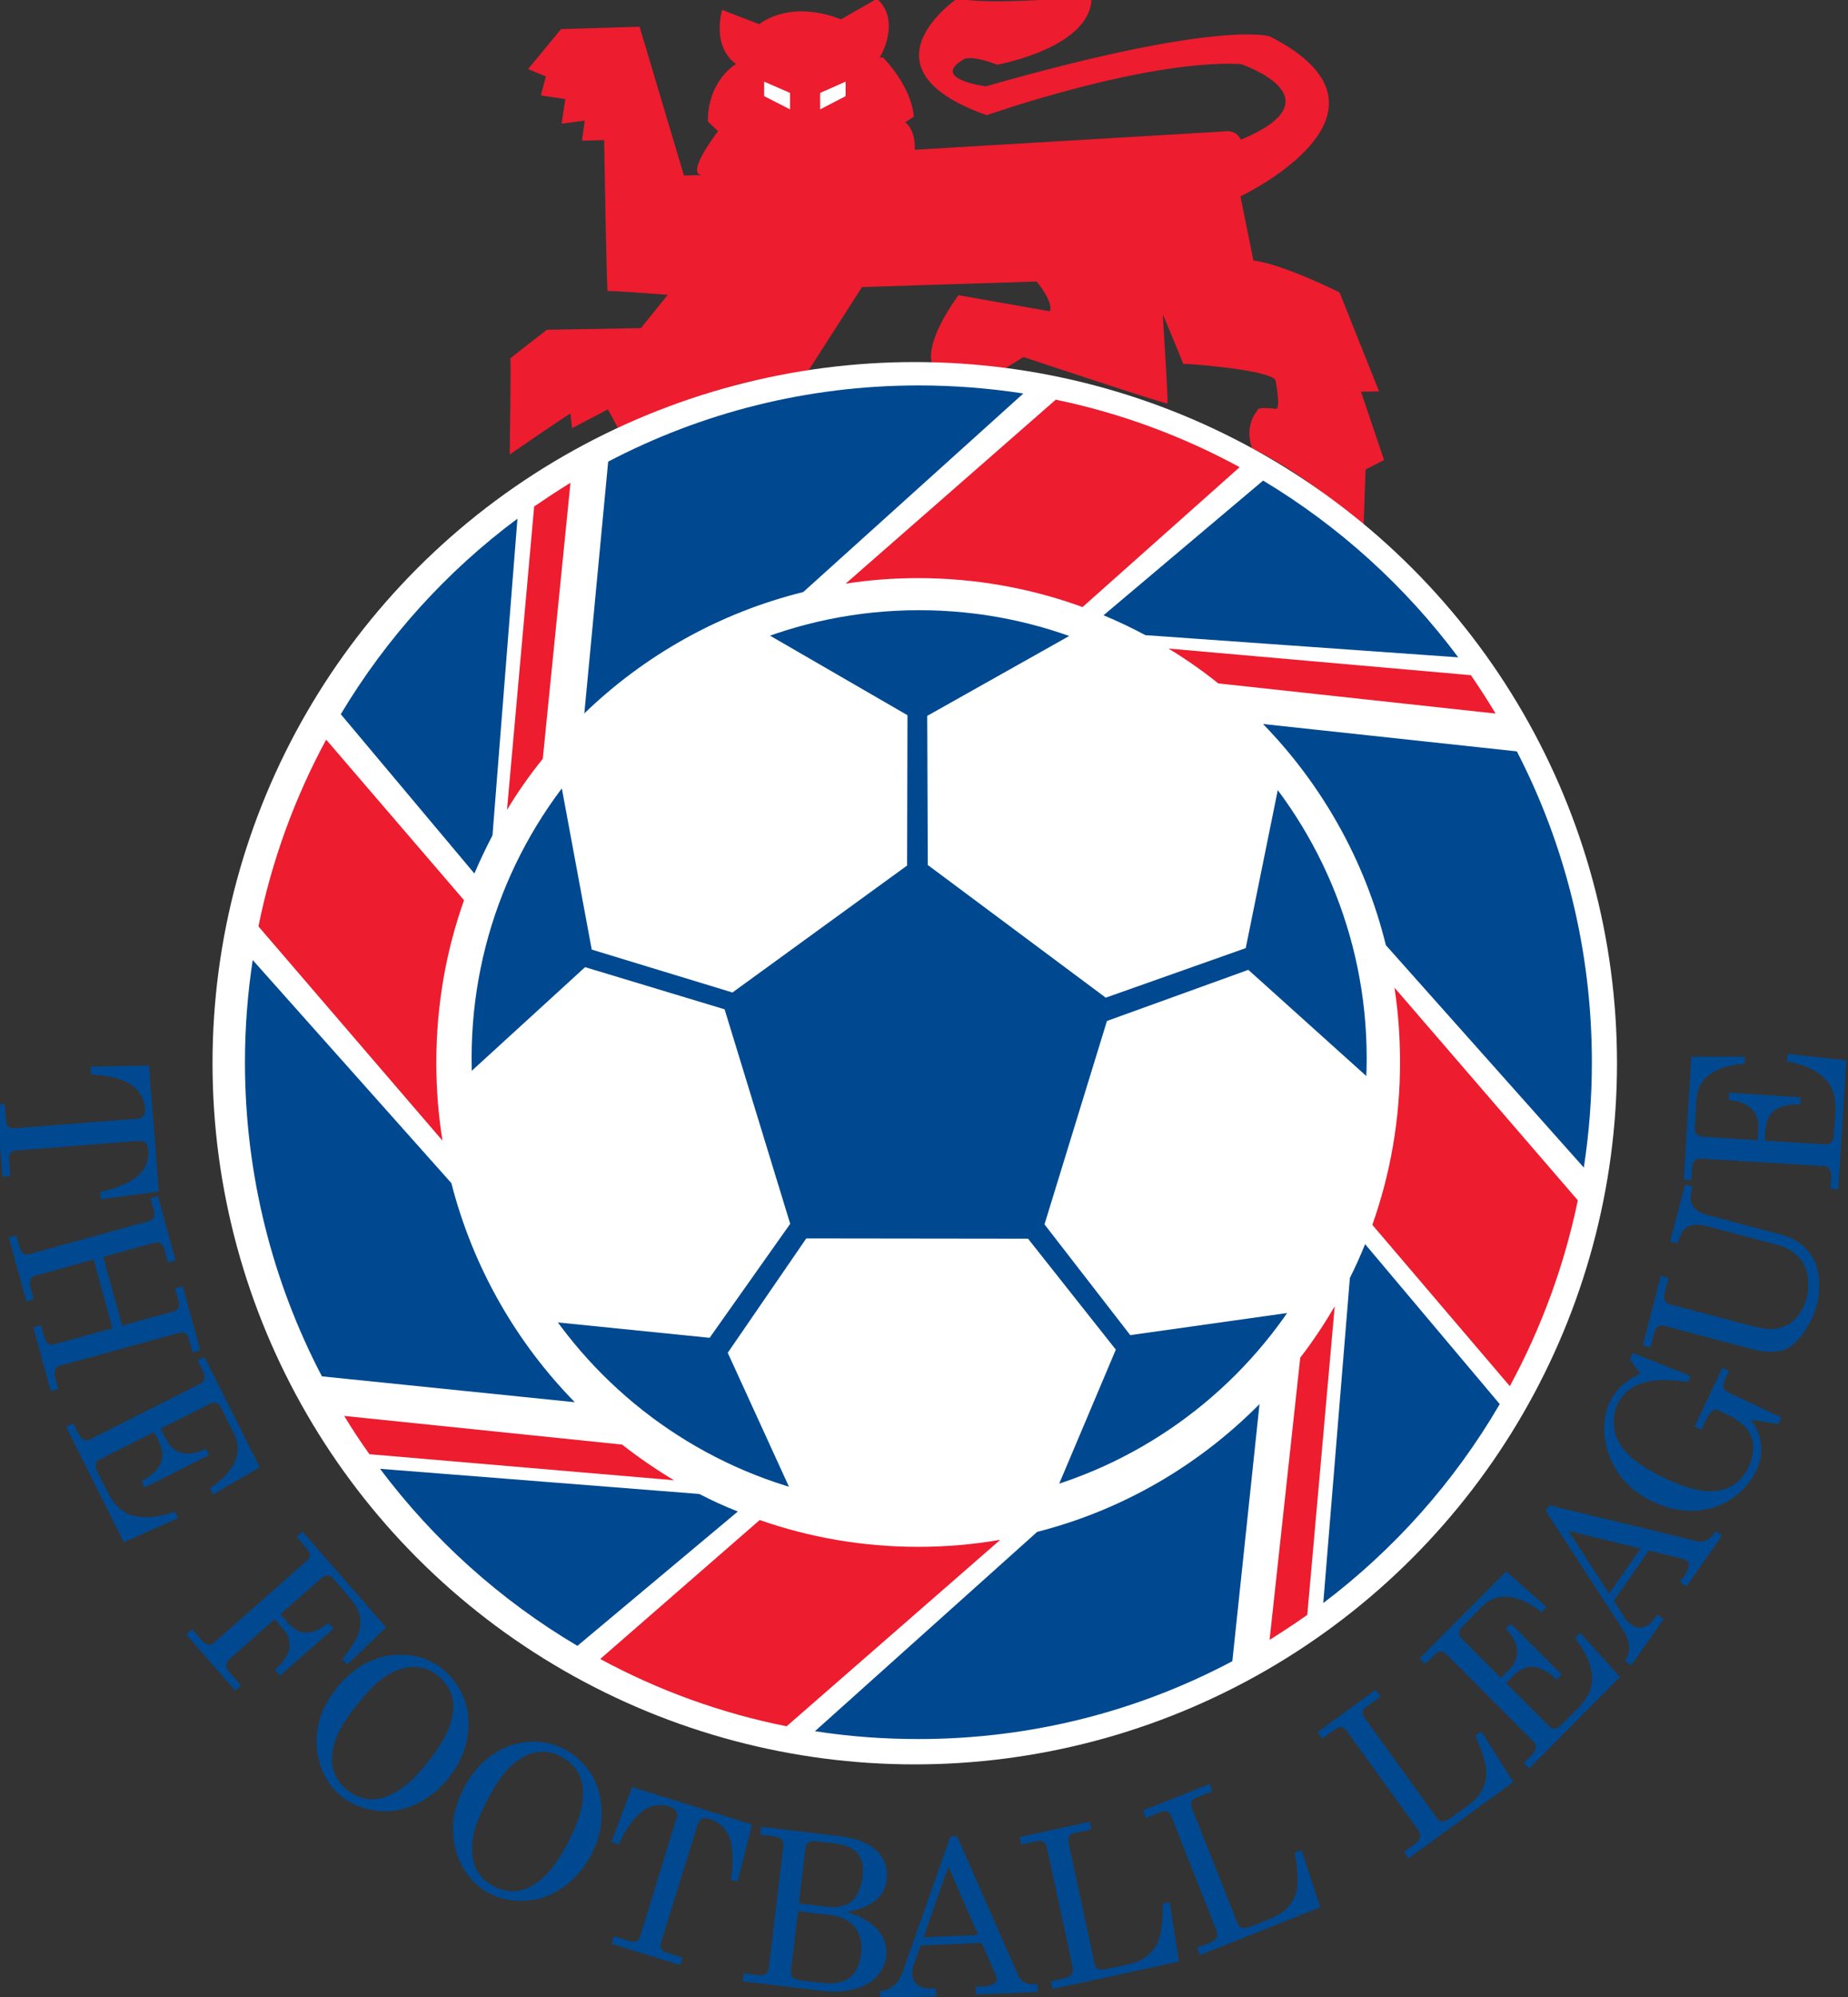 <svg xmlns="http://www.w3.org/2000/svg" width="200" height="216">
  <rect width="100%" height="100%" fill="#333333" stroke="none"/>
  <path fill="#004990" d="M17.2 128.88l-6.3.83-.06-.77c1.64-.33 3.65-1.18 4.36-2.03.6-.7.92-1.44.84-2.5-.05-.73-.36-1.07-1.1-1L1.7 124.44c-.64.04-.77.5-.72 1.06l.12 1.7-.84.07-.6-7.8.84-.08.15 1.9c.04.46.4.8.77.76L14.9 121c1.4-.1.74-2.47-.28-3.35-1.26-1.05-3.07-1.34-4.76-1.42l-.07-.86 6.34-.12 1.06 13.63zm1.8 7.43l-.82.24-.38-1.4c-.17-.6-.5-.9-1.03-.74l-5.6 1.54 2.05 7.43 5.62-1.55c.5-.13.62-.6.5-1.07l-.4-1.4.83-.24 1.9 6.92-.83.23-.4-1.46c-.1-.38-.4-.83-1.07-.64l-13 3.58c-.56.16-.5.9-.36 1.42l.3 1.06-.82.24-1.88-6.9.82-.23.3 1.06c.2.84.55 1.17 1.14 1l6.3-1.73-2.04-7.44L3.76 138c-.57.15-.6.72-.46 1.24l.35 1.3-.8.22-1.9-6.92.8-.22.37 1.3c.14.54.53.87 1.07.73l13.03-3.6c.5-.15.54-.67.42-1.13l-.35-1.3.8-.24 1.9 6.93zm9.1 22.4l-5.05 2.94-.34-.67c3.17-2.1 3.43-4.3 2.63-5.88l-1.5-2.98c-.14-.32-.66-.5-1.08-.3l-5.37 2.7.67 1.3c1.26 2.3 3.68 1.14 4.2.88l.33.7-6.94 3.5-.34-.7c.74-.33 1.74-1.14 2.1-1.95.33-.72.1-1.57-.14-2.18l-.6-1.18-5.95 3c-.24.1-.58.5-.2 1.28l1.23 2.42c.84 1.48 1.77 2.4 3.7 2.5 1.25.1 2.4-.22 3.46-.6l.35.72-5.87 2.6-6.24-12.48.77-.38.52 1.03c.52.98 1.02.87 1.37.68l11.86-5.98c.54-.27.6-.75.33-1.3l-.63-1.23.76-.38 5.96 11.9zm13.68 17.32l-4.22 4.03-.52-.6c.74-.94 1.86-2.3 1.96-3.77.08-1.14-.45-2.06-1.22-2.94l-1.8-2.1c-.33-.34-.85-.26-1.08-.06l-4.55 4 .93 1.07c.65.67 1.24 1.02 2.28.9.5-.06 1.38-.48 1.98-1.03l.55.62-5.8 5.1-.54-.64c.96-.83 1.44-1.63 1.57-2.38.1-.58-.1-1.4-.6-1.93l-1-1.17-4.8 4.25c-.63.54-.5 1 0 1.6l1.17 1.32-.64.57-5.3-6.08.64-.57 1.04 1.2c.32.36.84.67 1.22.35l10.17-8.97c.47-.4.4-.82-.12-1.42l-1-1.15.64-.57 9.04 10.36zm1.68 4.46c-1.68.52-3.04 1.65-4.78 3.85-2.06 2.57-2.7 4.13-2.75 5.84-.06 1.44.62 2.64 1.6 3.4 1.65 1.35 3.6 1.43 5.74-.03 1.34-.9 2.22-1.93 3.1-3.06 1.6-2.02 2.48-3.72 2.66-5.37.17-1.42-.38-2.86-1.67-3.9-1.12-.9-2.5-1.15-3.9-.72zm7.18 4.98c.2 1.5.05 4.18-2.06 6.8-2.23 2.82-4.93 3.47-6.05 3.6-1.9.2-4.07-.36-5.6-1.58-.84-.68-1.9-1.97-2.33-3.6-.56-2-.33-3.12-.13-4.25.2-1.12 1.02-2.68 2.04-3.96.96-1.2 2.36-2.28 3.38-2.72 1.7-.75 2.76-.86 4.46-.72 1.1.1 2.5.63 3.6 1.52 1.2.97 2.46 2.78 2.7 4.9zm6.08 4.53c-1.55.82-2.66 2.18-3.96 4.68-1.54 2.93-1.87 4.57-1.6 6.25.2 1.43 1.1 2.48 2.2 3.07 1.88 1 3.8.7 5.65-1.14 1.14-1.15 1.8-2.33 2.47-3.6 1.2-2.3 1.73-4.1 1.6-5.8-.1-1.42-.92-2.7-2.4-3.48-1.25-.67-2.65-.67-3.95 0zm8 3.5c.46 1.46.83 4.12-.73 7.1-1.67 3.2-4.22 4.33-5.3 4.67-1.8.56-4.05.42-5.78-.5-.96-.5-2.23-1.57-2.98-3.08-.9-1.86-.9-3-.9-4.15-.04-1.14.47-2.82 1.24-4.28.7-1.36 1.88-2.68 2.8-3.3 1.53-1.07 2.55-1.4 4.23-1.57 1.13-.08 2.57.15 3.82.82 1.4.73 2.97 2.25 3.6 4.3zm16.67 3.86l-1.57 6.16-.73-.23c.3-1.64.25-3.84-.27-4.82-.43-.83-1-1.4-2-1.72-.7-.22-1.12-.04-1.34.66l-3.96 12.75c-.18.6.2.9.73 1.07l1.63.52-.26.8-7.43-2.3.25-.83 1.8.57c.45.13.88-.07 1-.44l4-12.97c.4-1.36-2.02-1.62-3.2-1-1.44.8-2.38 2.38-3.08 3.9l-.8-.24 2.24-5.95 13 4.06m4.96 9.37l-.76 6.43c-.08.64.28.96 1.1 1.06h.03l2.1.26c2.85.34 4.08-.82 4.37-3.2.27-2.3-1-3.85-3.28-4.12l-3.56-.43zm1.83-7.57c-.6-.06-.97.3-1.03.76l-.7 5.97 3.27.38c1 .12 2.04-.23 2.46-.62.6-.54 1-1.48 1.16-2.68.3-2.54-1.1-3.28-2.9-3.55l-2.27-.27zm3-.5c.8.1 2.08.43 2.94.96 1.15.7 2.04 1.98 1.84 3.7-.24 1.93-1.8 3.07-4.27 3.46v.04c1.1.38 2.15.8 2.97 1.6.9.83 1.38 1.94 1.23 3.27-.17 1.4-1.18 2.5-2.27 3.03-1.25.63-2.9.84-4.7.62l-8.54-1.02.08-.85 1.44.16c.87.15 1.23-.3 1.26-.5l1.6-13.44c.1-.65-.37-1-.98-1.06l-1.52-.18.1-.86 8.8 1.07zm8.75 10.9l5.92-.25-3.22-7.4-2.7 7.65zm3.64-10.93l6.65 15.12c.24.53.86.9 1.52.88h.53l.03.84-6.68.27-.04-.84.53-.02c1.56-.07 1.98-.48 1.65-1.22l-1.53-3.5-6.6.28-.8 2.2c-.43 1.6.44 2.52 1.9 2.45l.56-.02.04.85-6.06.25-.05-.84h.2c.97-.05 1.85-.83 2.32-2.18l5.1-14.5.74-.03zm14.36-1.6l.18.84-1.8.4c-.74.14-.77.64-.67 1.1l2.8 13c.16.76.6.76 1.65.55l2.18-.47c1.32-.34 2.14-.9 2.8-1.94.7-1.06.78-3.33.73-4.58l.78-.17 1 6.42-13.68 2.97-.2-.84 1.3-.27c1.08-.24 1.2-.7 1.05-1.4l-2.77-12.84c-.13-.6-.56-.76-1.1-.64l-1.66.35-.18-.8 7.6-1.66zm12.96-4.07l.3.8-1.72.68c-.68.27-.64.76-.46 1.2l4.9 12.37c.27.7.7.65 1.7.28l2.07-.84c1.26-.55 1.97-1.23 2.46-2.37.5-1.18.22-3.43-.04-4.65l.75-.3 2.03 6.17-13.02 5.18-.32-.8 1.24-.47c1.02-.4 1.06-.88.8-1.55l-4.83-12.2c-.22-.55-.68-.65-1.2-.45l-1.57.63-.3-.8 7.22-2.87zm18-10.14l.5.7-1.52 1.1c-.6.42-.43.88-.15 1.27l7.78 10.77c.44.6.84.44 1.72-.18l1.8-1.3c1.08-.86 1.6-1.7 1.8-2.93.2-1.26-.63-3.36-1.18-4.5l.65-.47 3.48 5.48-11.34 8.25-.5-.7 1.07-.76c.9-.66.8-1.13.4-1.7l-7.68-10.64c-.35-.5-.82-.47-1.26-.14l-1.38.98-.5-.68 6.3-4.6zm14.1-12.85l4.37 3.88-.54.53c-3-2.33-5.14-1.9-6.4-.64l-2.32 2.36c-.26.24-.28.8.07 1.13l4.25 4.27 1.03-1.04c1.75-1.92-.1-3.88-.5-4.28l.55-.55 5.5 5.5-.56.56c-.54-.63-1.63-1.3-2.5-1.4-.8-.08-1.53.38-2.02.82l-.94.95 4.73 4.72c.2.2.67.4 1.28-.24l1.93-1.92c1.13-1.27 1.7-2.44 1.2-4.3-.33-1.23-1-2.24-1.67-3.12l.56-.56 4.3 4.75-9.82 9.9-.6-.6.82-.8c.77-.82.5-1.25.2-1.54l-9.38-9.4c-.44-.46-.9-.36-1.3.06l-1 .98-.6-.6 9.38-9.43zm11.15 2.4l3.4-4.87-7.8-1.9 4.4 6.78zm-6.42-9.54l16 3.9c.57.12 1.25-.14 1.63-.7l.3-.4.7.47-3.84 5.5-.7-.48.3-.43c.9-1.3.84-1.87.05-2.06l-3.72-.9-3.8 5.43 1.27 1.97c1.02 1.3 2.25 1.2 3.1 0l.32-.5.7.5-3.5 5-.7-.5.12-.15c.54-.8.47-1.98-.3-3.16l-8.38-12.9.43-.6zm24.75-8.8c-.88-.08-2.25-.4-2.96-.46 1.5 2.15 1.22 4.1.58 5.45-.94 2-2.8 3.5-4.72 4.06-2.05.6-4.22.43-6.5-.64-2.67-1.28-4.13-3.18-4.84-5.3-.66-1.92-.52-4 .12-5.37.76-1.6 1.96-2.55 3.35-3.16l-1.1-1.58.3-.68 6.24 2.48-.3.67c-1.47-.18-2.93-.42-4.65.03-1.7.46-2.53 1.47-2.97 2.4-.5 1.08-.5 2.42-.13 3.43.8 2.2 3.37 3.64 5.37 4.58 2.5 1.2 7.02 2.87 9-1.32.44-.92.58-2.18.38-2.82-.3-1.12-.96-1.8-2.26-2.56l-1.45-.7c-.52-.2-.98.33-1.22.85l-.6 1.27-.72-.35 3-6.36.72.34-.4.86c-.3.64-.3 1.16.28 1.44l5.8 2.75-.33.68zM179.75 138l.82.23-.4 1.55c-.13.47-.16 1.1.55 1.3l9.12 2.4c1.2.28 2.24.48 3.45-.1.8-.33 1.8-1.38 2.22-2.97.4-1.52.14-2.9-.34-3.74-.55-1-1.73-1.73-2.67-1.98l-7.43-1.97c-1.06-.28-2.83-.8-3.43 1.5l-.07.28-.82-.23 1.62-6.15.8.22-.1.44c-.4 1.48.38 2.3 1.62 2.62l7.96 2.1c2.16.6 3.3 1.77 3.9 3.32.45 1.25.42 3.02.1 4.25-.44 1.68-1.7 3.9-3.1 4.72-.9.5-2.28.54-3.7.2l-9.8-2.6c-.54-.15-.92.33-1.04.8l-.4 1.57-.82-.22 1.95-7.52zm3.3-23.7h5.8l-.04.76c-3.78.24-5.08 1.98-5.2 3.75l-.2 3.34c-.03.35.33.78.8.8l6 .38.08-1.46c.03-2.6-2.62-2.85-3.2-2.88l.05-.8 7.75.5-.04.78c-.82-.1-2.1.1-2.8.63-.64.45-.88 1.3-.98 1.94l-.08 1.34 6.66.4c.28 0 .76-.14.82-1.02l.18-2.7c0-1.7-.35-2.97-1.96-4.04-1.04-.7-2.2-1-3.3-1.23l.06-.8 6.36.7-.86 13.94-.85-.05.07-1.16c.04-1.1-.44-1.27-.85-1.3l-13.24-.8c-.62-.05-.9.33-.94.92l-.08 1.4-.84-.06.82-13.3z"/>
  <path fill="#ed1c2e" d="M147.32 42.37l1.93-.04-4.28-10.7s-6.08-3.06-9.32-3.45l-1.4-6.94s19.23-9.12 3.18-17.3c0 0-5.33-1.87-30.73 5.4 0 0-6.13-.78-2.37-2.94 0 0 .7-.5 3.6.6 0 0 10.38-1.87 10.2-7.4 0 0-11.45 1.07-14.48.2 0 0-11.26 7.57 3.14 12.66 0 0 17.2-6.06 27.5-5.53 0 0 10.88 3.64 0 8.18 0-.1-.52-1.06-1.72-.9L99 16.2s.17-2.04-1.04-2.97l.93-.6s.03-2.8-3.3-6.4h-.38s2.4-3.93-.3-6.37L91 2.1s-4.62-2.13-8.5.28l-.33.24-4.02-1.55s-1.2 3.88 1.5 5.85c0 0-3.07 1.77-3.04 6.22l1.1 1.05s-3.72 4.8-1.65 4.73l-2.04.07-4.8-16.1-8.5.26-3.57 4.32 1.92.8-.54 2.05 2.65.4-.4 2.66 2.5-.33-.3 2.17 2.4-.07s.27 16.47.38 16.34c.13-.1 6.5.4 6.5.4l-2.9 3.6-10.17.18s-4.1 3.14-3.97 3.13c.1 0-.06 10.36-.06 10.36s6.57-4.53 6.58-4.42c0 .13.17 1.57.17 1.57l3.88-2.03 1.35 2.5s10.52-6.12 20.1-6.3l6.05-9.43 18.9-.6s1.88 2.25 1.42 3.22l-9.87-1.74s-3.67 4.8-2.87 7.42c0 0 2.03-.4 7.7.63l2.2-1.36s15.45 5.14 15.57 5.02c.12-.12-.5-9.64-.5-9.64s2.33 5.5 2.2 5.37c-.12-.1 9.24.57 10 1.74 0 0 .56 2.87.1 3.12 0 0-2.18-.3-2.04.17 0 0-1.5 1.5-.6 4.1 0 0 6.15 2.8 12.07 8.64l.22-6.36 2-1.02-2.5-7.4"/><ellipse cx="99" cy="115" fill="#FFF" rx="76" ry="75.84"/>
  <path fill="#004990" d="M99.46 162.9c26.77 0 48.45-21.72 48.45-48.45C147.9 87.7 126.24 66 99.47 66c-26.75 0-48.43 21.7-48.43 48.45 0 26.73 21.68 48.44 48.43 48.44z"/>
  <path fill="#ed1c2e" d="M58.72 82.1c-1.4 1.74-2.7 3.58-3.85 5.5l2.94-32.82c1.3-.88 2.6-1.75 3.93-2.56l-3 29.87zm-10.84 41.23c-.44-2.74-.66-5.54-.66-8.4 0-6.17 1.05-12.08 3-17.56L35.3 80c-3.38 6.25-5.88 13.03-7.33 20.2l19.88 23.13zm25.1 36.8c-1.97-1.18-3.86-2.47-5.65-3.88l-30.08-3.1c.85 1.4 1.77 2.8 2.73 4.14l33 2.82zm35.26 6.42c-2.88.5-5.84.76-8.87.76-6 0-11.78-1.02-17.15-2.9l-17.26 15.03c6.23 3.37 13 5.85 20.17 7.28l23.1-20.15zm32.48-19.7c1.36-1.76 2.6-3.63 3.73-5.56l-2.97 33.38c-1.33.94-2.7 1.84-4.08 2.7l3.32-30.52zm7.8-14.36c1.95-5.5 3-11.4 3-17.58 0-2.75-.2-5.45-.6-8.08l19.84 23c-1.48 7.14-4 13.9-7.36 20.1l-14.88-17.45zm-16.66-58.56c-1.7-1.37-3.5-2.63-5.4-3.78l32.73 2.88c.93 1.36 1.82 2.73 2.67 4.15l-30-3.26zm-14.7-8.27c-5.55-2.02-11.54-3.13-17.8-3.13-2.66 0-5.28.2-7.84.6l22.74-19.9c7.06 1.46 13.75 3.96 19.9 7.3l-17 15.13z"/>
  <path fill="#004990" d="M53.3 90.35c-.7 1.35-1.36 2.72-1.96 4.13L36.88 77.25C41.82 69 48.33 61.8 56 56.1l-2.7 34.25zm8.93 61.34c-6.36-6.48-11.05-14.62-13.38-23.72l-21.5-24.13c-.55 3.6-.84 7.3-.84 11.05 0 12.27 3.02 23.83 8.33 33.98l27.4 2.8zm17.63 11.8c-1.44-.56-2.82-1.2-4.18-1.9l-34.55-2.72c5.78 7.7 13.04 14.23 21.36 19.15l17.36-14.53zm56.45-11.62c-6.53 6.6-14.8 11.46-24.06 13.82L88.2 187.25c3.64.57 7.4.85 11.2.85 12.26 0 23.83-3.04 33.97-8.42l2.94-27.8zm9.78-13.64c.6-1.2 1.14-2.4 1.65-3.66l14.57 17.3c-4.9 8.4-11.4 15.7-19.1 21.52l2.88-35.16zm3.9-35.98c-2.25-9.17-6.93-17.4-13.3-23.94l27.47 2.96c5.2 10.06 8.12 21.5 8.12 33.62 0 3.88-.3 7.67-.87 11.4L150 102.25zM123.96 68.7c-1.46-.78-2.97-1.5-4.53-2.15l17.27-14.57c8.23 4.94 15.4 11.45 21.12 19.12l-33.86-2.4zm-37-4.67c-9.08 2.24-17.22 6.85-23.74 13.15l.03-.13 2.57-27.12c10.05-5.26 21.47-8.24 33.6-8.24 3.85 0 7.62.3 11.33.87l-23.8 21.46z"/>
  <path fill="#fff" d="M59.3 142.93l17.5 1.77 8.72-12.33-7.1-23.2-15.1-4.56-12.8 11.7v.04c.26 9.8 3.42 18.92 8.62 26.48l.16.1zm54.76 18.9l6.7-15.85-9.5-12-24-.03-8.5 12.37L86 162.15l.33.1c4.15 1.15 8.52 1.77 13.04 1.77 5.1 0 10-.8 14.64-2.24l.06.06zm34.08-45.2L135.1 104.9l-15.3 5.53-6.76 22 9.28 11.98 17.9-2.52h.02c4.75-7.25 7.64-15.85 7.98-25.1l-.08-.15zm-32.14-48l-15.65 8.8.06 16.13 19.26 14.35 15.15-5.36 3.53-17.4-.02.1c-5.65-7.46-13.38-13.26-22.32-16.5l.02-.12zm-55.26 16.3l3.3 17.78 15.23 4.64 18.9-13.73.04-16.26-15.07-8.72.02-.02c-8.93 3.15-16.68 8.84-22.38 16.2l-.03.13zM82.7 8.83l2.8 1.22v1.78l-2.8-1.43V8.83m8.82 0l-2.76 1.22v1.78l2.76-1.43V8.83"/>
</svg>

